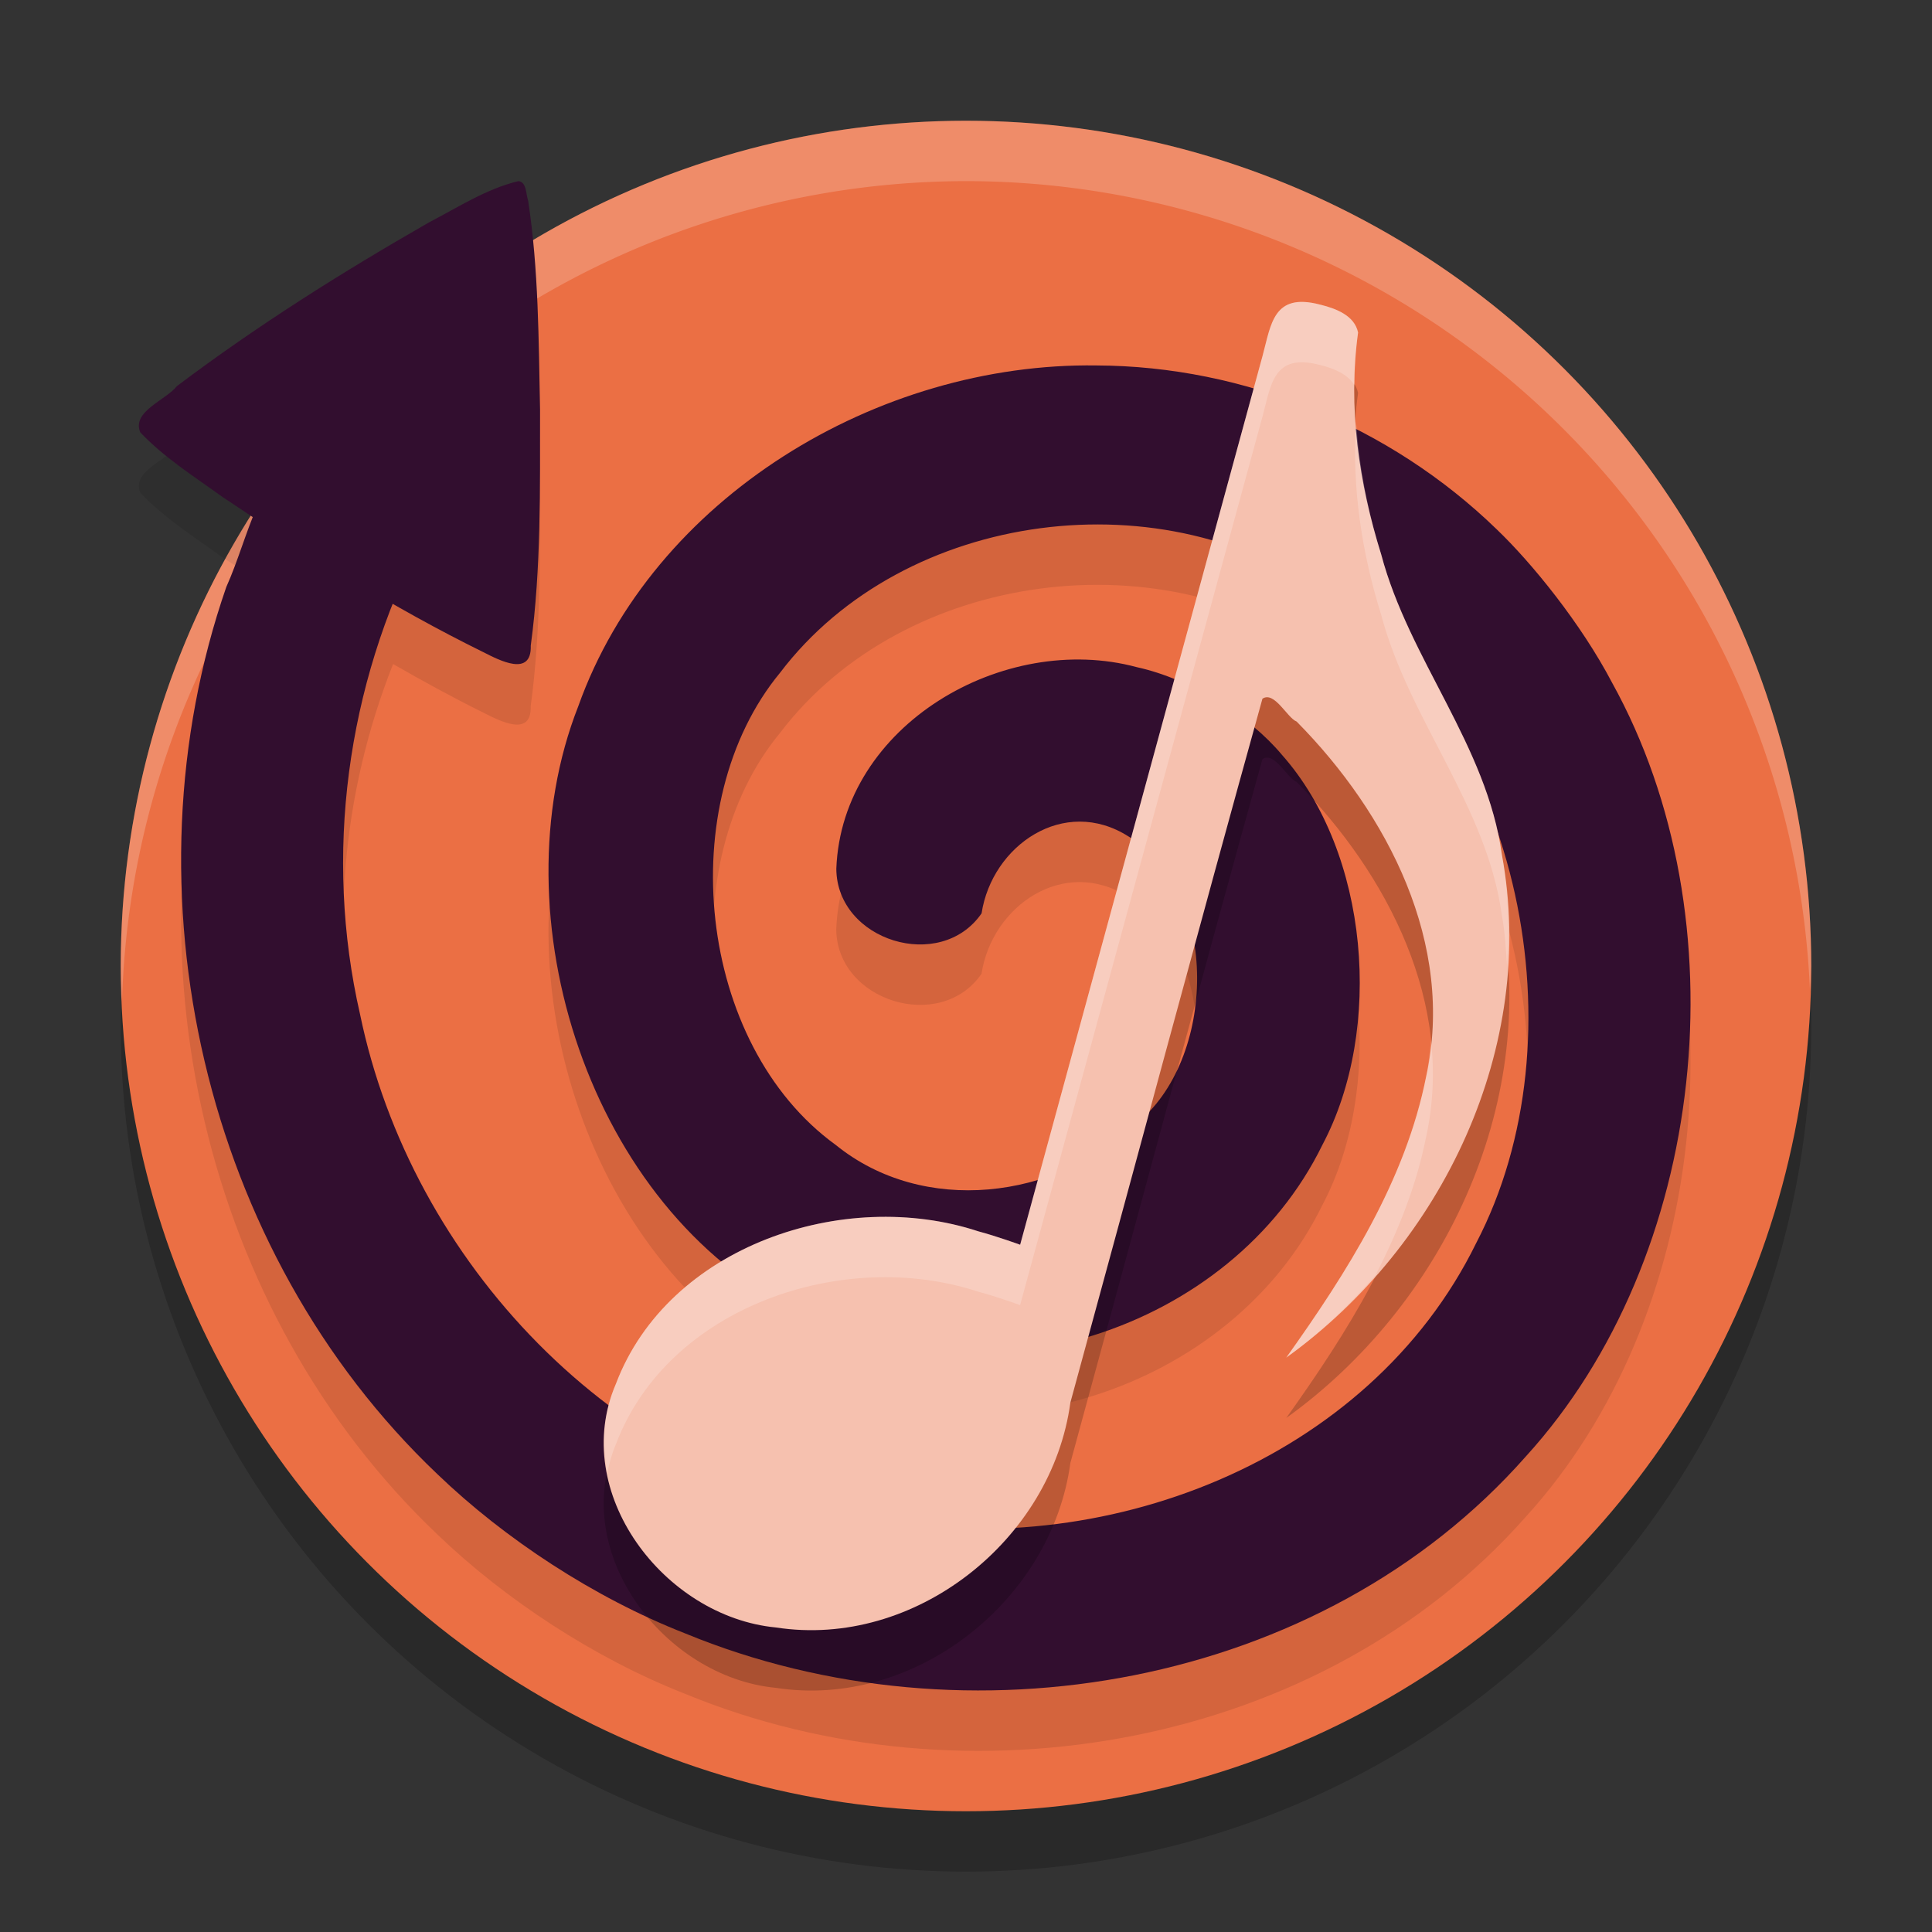 <svg xmlns="http://www.w3.org/2000/svg" xmlns:xlink="http://www.w3.org/1999/xlink" width="32" height="32" version="1.1">
 <rect width="100%" height="100%" fill="#333333" stroke="none"/>
 <circle style="opacity:0.2" cx="16" cy="17" r="14"/>
 <circle style="fill:#eb6f44" cx="16" cy="16" r="14"/>
 <path style="opacity:0.1;fill-rule:evenodd" d="M 8.586,4 C 8.054,4.128 7.587,4.433 7.105,4.683 5.666,5.507 4.257,6.395 2.932,7.394 2.748,7.628 2.175,7.816 2.324,8.162 2.722,8.581 3.214,8.891 3.689,9.234 3.856,9.345 4.028,9.448 4.195,9.558 4.04,9.948 3.912,10.359 3.748,10.722 c -1.745,5.032 -0.379,11.011 3.496,14.693 1.111,1.068 2.591,2.047 4.105,2.641 4.654,1.916 10.536,0.904 13.924,-2.934 3.011,-3.306 3.591,-8.906 1.428,-12.812 -0.517,-0.987 -1.331,-1.988 -1.912,-2.545 -1.761,-1.708 -4.174,-2.705 -6.629,-2.713 -3.616,-0.053 -7.348,2.184 -8.582,5.645 -1.369,3.48 0.199,8.329 3.609,10.016 3.016,1.655 7.205,0.343 8.715,-2.752 1.014,-1.913 0.774,-4.832 -0.674,-6.461 -0.53,-0.634 -1.491,-1.251 -2.4,-1.449 -2.196,-0.592 -4.886,0.954 -4.977,3.34 0.008,1.194 1.728,1.724 2.406,0.738 0.173,-1.127 1.366,-1.952 2.432,-1.273 1.535,0.916 1.459,3.715 0.113,4.771 -1.323,1.24 -3.509,1.514 -4.961,0.338 -2.306,-1.67 -2.706,-5.664 -0.924,-7.822 2.058,-2.712 6.403,-3.262 9.123,-1.23 3.146,2.239 4.185,7.263 2.408,10.676 -1.782,3.634 -6.225,5.314 -10.076,4.559 -4.193,-0.686 -7.563,-4.244 -8.41,-8.35 -0.517,-2.256 -0.303,-4.652 0.549,-6.799 0.49,0.28 0.985,0.553 1.492,0.803 0.267,0.135 0.805,0.421 0.787,-0.105 C 8.966,10.401 8.942,9.088 8.945,7.785 8.921,6.631 8.922,5.467 8.748,4.326 8.712,4.226 8.725,4.013 8.586,4 Z"/>
 <path style="opacity:0.2;fill:#ffffff;fill-rule:evenodd" d="M 16 2 A 14 14 0 0 0 2 16 A 14 14 0 0 0 2.021 16.586 A 14 14 0 0 1 16 3 A 14 14 0 0 1 29.979 16.414 A 14 14 0 0 0 30 16 A 14 14 0 0 0 16 2 z"/>
 <circle style="fill:none" cx="128" cy="127.095" r="103.019" transform="matrix(0.136,0,0,0.136,-1.395,-1.272)"/>
 <path style="fill:#320e2f;fill-rule:evenodd" d="m 18.161,6.053 c -3.616,-0.053 -7.349,2.184 -8.583,5.645 -1.369,3.48 0.2,8.327 3.611,10.014 3.016,1.655 7.205,0.344 8.715,-2.751 1.014,-1.913 0.774,-4.833 -0.674,-6.462 -0.53,-0.634 -1.492,-1.25 -2.402,-1.449 -2.196,-0.592 -4.885,0.954 -4.976,3.34 0.008,1.194 1.727,1.724 2.406,0.738 0.173,-1.127 1.367,-1.952 2.433,-1.274 1.535,0.916 1.459,3.714 0.113,4.771 -1.323,1.24 -3.508,1.515 -4.96,0.34 -2.306,-1.67 -2.706,-5.663 -0.924,-7.822 2.058,-2.712 6.403,-3.262 9.122,-1.231 3.146,2.239 4.186,7.264 2.409,10.676 -1.782,3.634 -6.226,5.313 -10.077,4.558 C 10.18,24.46 6.81,20.903 5.963,16.797 5.361,14.171 5.742,11.353 6.976,8.962 7.433,7.888 6.141,6.734 5.126,7.299 4.28,7.799 4.124,8.888 3.748,9.723 2.003,14.755 3.368,20.734 7.244,24.416 c 1.111,1.068 2.591,2.046 4.106,2.639 4.654,1.916 10.536,0.906 13.923,-2.932 3.011,-3.306 3.592,-8.908 1.429,-12.814 C 26.184,10.322 25.371,9.323 24.79,8.767 23.029,7.058 20.616,6.062 18.161,6.053 Z"/>
 <path style="fill:#320e2f;fill-rule:evenodd" d="M 8.586,3 C 8.054,3.128 7.586,3.434 7.105,3.684 5.665,4.508 4.257,5.395 2.932,6.394 2.748,6.628 2.176,6.816 2.324,7.162 c 0.397,0.419 0.89,0.729 1.365,1.072 C 5.079,9.166 6.501,10.062 8.004,10.801 8.27,10.936 8.808,11.221 8.791,10.694 8.966,9.401 8.942,8.089 8.945,6.786 8.921,5.632 8.922,4.466 8.748,3.325 8.711,3.225 8.725,3.013 8.586,3 Z"/>
 <path style="opacity:0.2" d="m 21.863,6.045 c -0.776,-0.205 -0.81,0.331 -0.951,0.849 L 16.897,21.617 c 0,0 -0.394,-0.143 -0.692,-0.222 -2.225,-0.734 -5.139,0.24 -6.004,2.527 -0.774,1.795 0.797,3.856 2.65,4.034 2.298,0.355 4.569,-1.442 4.878,-3.726 1.063,-3.884 2.103,-7.78 3.181,-11.657 0.199,-0.133 0.41,0.318 0.566,0.378 1.51,1.528 2.627,3.686 2.146,5.879 -0.342,1.723 -1.309,3.241 -2.317,4.656 2.594,-1.863 4.161,-5.165 3.571,-8.33 C 24.627,13.344 23.339,11.927 22.877,10.183 22.507,9.001 22.323,7.742 22.494,6.508 22.435,6.225 22.127,6.112 21.88,6.049 Z"/>
 <path style="fill:#f6c1af" d="M 21.863,5.045 C 21.087,4.84 21.053,5.376 20.912,5.894 L 16.897,20.617 c 0,0 -0.394,-0.143 -0.692,-0.222 -2.225,-0.734 -5.139,0.24 -6.004,2.527 -0.774,1.795 0.797,3.856 2.65,4.034 2.298,0.355 4.569,-1.442 4.878,-3.726 1.063,-3.884 2.103,-7.78 3.181,-11.657 0.199,-0.133 0.41,0.318 0.566,0.378 1.51,1.528 2.627,3.686 2.146,5.879 -0.342,1.723 -1.309,3.241 -2.317,4.656 2.594,-1.863 4.161,-5.165 3.571,-8.33 C 24.627,12.344 23.339,10.927 22.877,9.183 22.507,8.001 22.323,6.742 22.494,5.508 22.435,5.225 22.127,5.112 21.88,5.049 Z"/>
 <path style="opacity:0.2;fill:#ffffff" d="M 21.605 5.002 C 21.077 4.974 21.035 5.441 20.912 5.895 L 16.896 20.617 C 16.896 20.617 16.503 20.473 16.205 20.395 C 13.98 19.661 11.066 20.635 10.201 22.922 C 9.992 23.407 9.966 23.909 10.059 24.391 C 10.092 24.234 10.135 24.076 10.201 23.922 C 11.066 21.635 13.98 20.661 16.205 21.395 C 16.503 21.473 16.896 21.617 16.896 21.617 L 20.912 6.895 C 21.053 6.376 21.087 5.84 21.863 6.045 L 21.881 6.049 C 22.085 6.1 22.321 6.194 22.434 6.381 C 22.437 6.09 22.454 5.798 22.494 5.508 C 22.435 5.225 22.128 5.111 21.881 5.049 L 21.863 5.045 C 21.766 5.019 21.681 5.006 21.605 5.002 z M 22.461 6.986 C 22.389 8.066 22.555 9.154 22.877 10.184 C 23.339 11.928 24.626 13.344 24.875 15.156 C 24.927 15.435 24.942 15.714 24.961 15.994 C 25 15.383 24.989 14.768 24.875 14.156 C 24.626 12.344 23.339 10.928 22.877 9.184 C 22.654 8.472 22.512 7.732 22.461 6.986 z M 23.701 17.223 C 23.683 17.425 23.666 17.627 23.621 17.83 C 23.279 19.553 22.312 21.072 21.305 22.486 C 21.85 22.095 22.338 21.629 22.781 21.125 C 23.156 20.397 23.461 19.638 23.621 18.83 C 23.74 18.289 23.759 17.75 23.701 17.223 z"/>
</svg>
